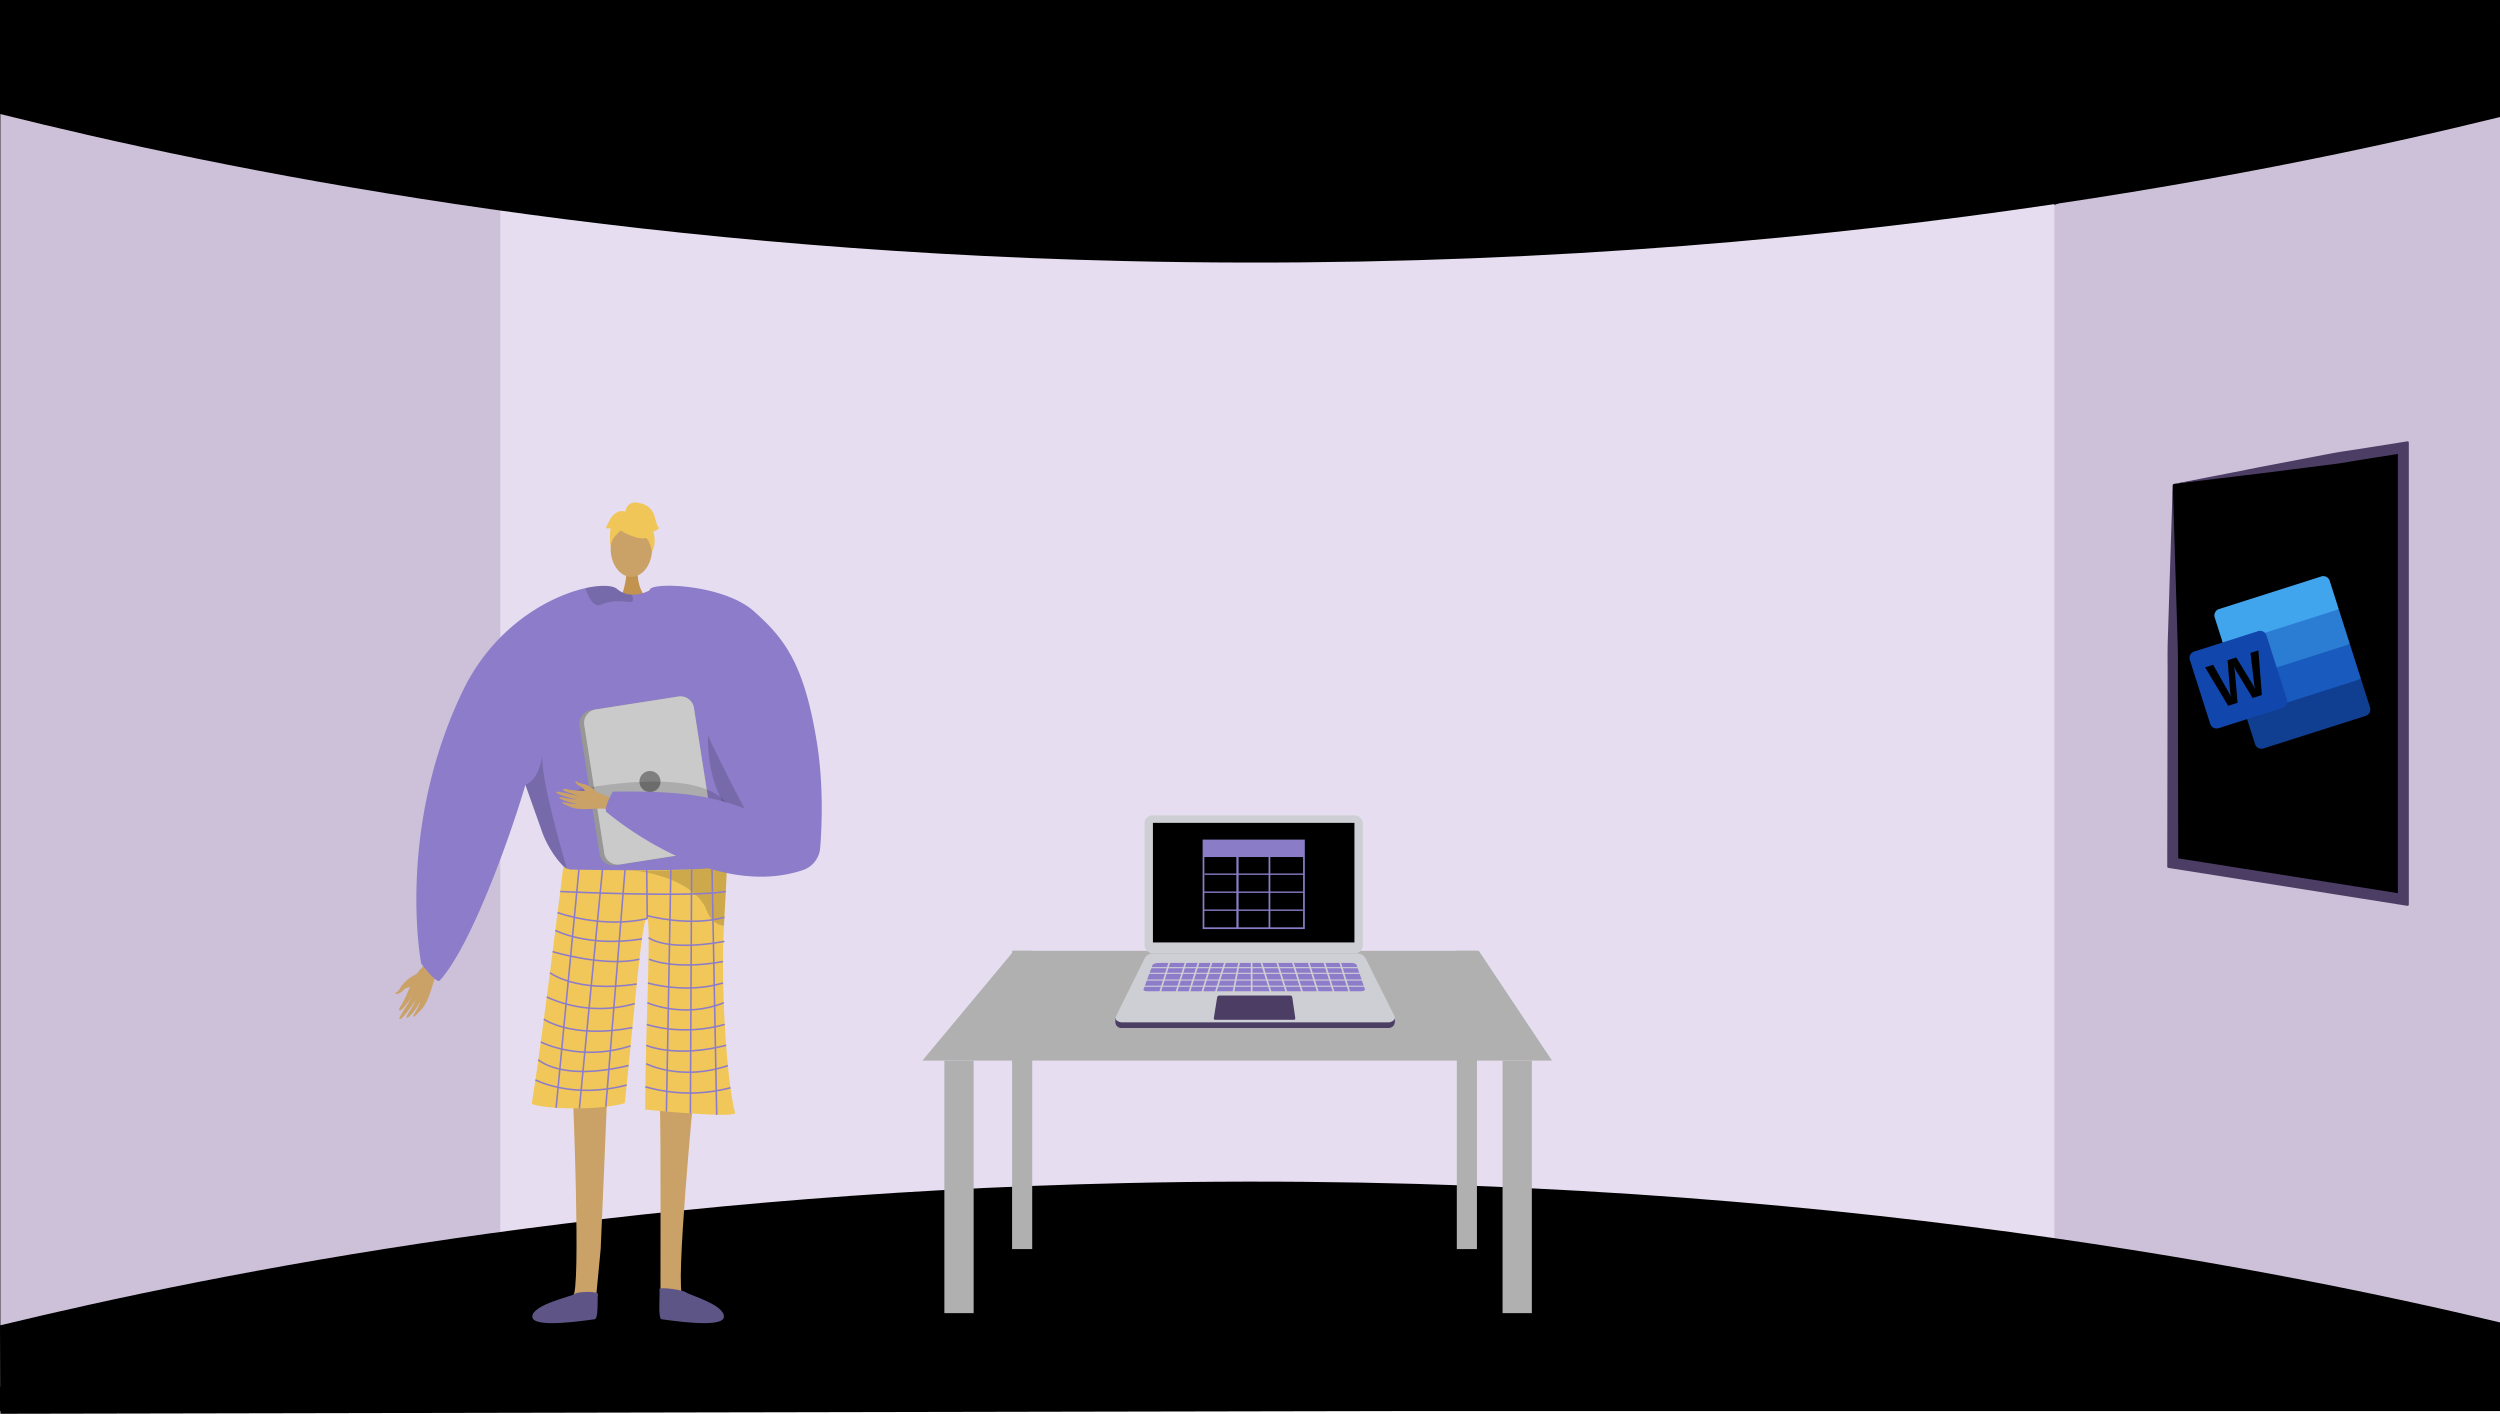 <svg xmlns="http://www.w3.org/2000/svg" xmlns:xlink="http://www.w3.org/1999/xlink" width="1366.001" height="772.5" viewBox="0 0 1366.001 772.5"><defs><style>.a{fill:#000;}.b{fill:#ccc1d8;}.c{fill:#e6def0;}.d,.e{fill:#caa267;}.d{fill-rule:evenodd;}.f{fill:#c2934e;}.g{fill:#8c7cc9;}.h{fill:#f1c759;}.i{opacity:0.15;}.j{fill:#5e5586;}.k{fill:#5e5587;}.l{opacity:0.3;}.m{opacity:0.5;}.n{fill:#f0c659;}.o{fill:#979797;}.p{fill:#cacaca;}.q{fill:#7f7f7f;}.r{fill:none;stroke:#8c7cc9;stroke-miterlimit:10;stroke-width:0.861px;}.s{fill:#b0b0b0;}.t{fill:#b35328;}.u{fill:#e9e9e9;}.v{fill:#8e94a0;}.w{fill:#4b3d64;}.x{fill:#cecfd4;}.y{fill:#41a5ee;}.z{fill:#2b7cd3;}.aa{fill:#185abd;}.ab{fill:#103f91;}.ac{fill:url(#a);}.ad{fill:#8a7cc7;}</style><linearGradient id="a" x1="0.209" y1="-18.51" x2="0.747" y2="-17.579" gradientUnits="objectBoundingBox"><stop offset="0" stop-color="#2368c4"/><stop offset="0.5" stop-color="#1a5dbe"/><stop offset="1" stop-color="#1146ac"/></linearGradient></defs><g transform="translate(-1967.55 -7664.564)"><rect class="a" width="1366" height="771" transform="translate(1967.551 7664.564)"/><path class="b" d="M3333.551,7675.6v758.463l-242.228-67.587-32.991-6.263,1.636-558.092,30.118-25.56Z"/><path class="b" d="M2283.847,7791.536,2267.8,8347.907l-300.044,74.4V7672.252l298.844,93.571Z"/><path class="c" d="M2665.528,7755.136H2240.92V8372.52h849.165V7755.136Z"/><path class="a" d="M1967.55,7726.844c121.657,30.38,335.7,73.889,615,80.373,352.971,8.194,622.428-47.1,751-78.7v-62.455h-1366Z"/><path class="a" d="M1967.55,8388.748c121.657-29.39,335.7-71.48,615-77.753,352.971-7.927,622.428,45.568,751,76.133v47.19l-1365.8,2.746Z"/><path class="d" d="M2195.092,8196.814s-6.114,2.683-8.623,7.271c-1.492,2.729-2.2,2.4-2.59,2.812-1.312,1.374,2.3.89,3.963-1.282,1.355-1.767,5.167-1.646,6.324-2.583s3.782-4.045,3.637-5.109S2195.092,8196.814,2195.092,8196.814Z"/><path class="d" d="M2205.705,8185.981c-.623.785-9.686,8.172-12.009,13.115s-5.3,12.513-7.011,14.88c-2.007,2.786-1.058,4.018,1.6.934a53.621,53.621,0,0,0,5.255-7.31c.206-.5-1.448,2.666-3.51,6.016-2.191,3.561-4.788,7.344-4.171,7.783,1.195.852,8.2-9.154,9.118-11.032a52.325,52.325,0,0,1-2.489,4.925c-1.254,2.175-3.041,4.541-2.748,5.239.461,1.1,4.891-3.939,7.321-8.549.188-.028-.134,1.629-3.388,6.91-.327.53-.6,2.083.944.519,3.262-3.294,4.907-4.47,7.162-10.138,2.2-5.527,3.281-12.114,6.085-15.647Z"/><path class="e" d="M2346.813,8260.5s-10.7,110.373-6.148,112.271c8.16,3.462,40.116,14.784,4.884,12.3-18.1,1.091-16.77-2.952-17.053-6.38-.231-2.8.3-101.576-.443-109.259-.166-1.72-.267-2.76-.267-2.76Z"/><path class="e" d="M2280.481,8260.5s4.638,110.373.09,112.271c-8.16,3.462-40.116,14.784-4.885,12.3,18.1,1.091,16.771-2.952,17.053-6.38.231-2.8,2.284-24.046,3.028-31.728.166-1.72,3.713-88.044,3.713-88.044Z"/><path class="f" d="M2315.958,7975.678s-.943,10.517,5.544,16.333-14.95,0-14.95,0,3.989-10.073,3.095-16.333S2315.958,7975.678,2315.958,7975.678Z"/><ellipse class="e" cx="11.342" cy="15.474" rx="11.342" ry="15.474" transform="translate(2301.195 7948.809)"/><path class="g" d="M2386.507,8076.869c-.242,3.8-4.17,21.011-9.08,36.311-4.023,12.56-8.718,23.836-12.577,25.4-8.563,3.446-73.215,8.175-86.507,1.835-.31-.232-.646-.482-.965-.758-4.988-4.057-10.4-12.069-13.266-19.572,0-.009-7.642-21.545-9.2-25.93-.017-.043-.026-.077-.043-.112-.052-.172-.112-.336-.172-.491-.017-.06-.043-.112-.06-.172-8.046,27.472-29.454,87.808-46.769,106.923-1.817,2.008-10.182-9.252-10.182-9.252s-13.981-72.2,22.492-148.5c17.169-35.914,47.811-52.3,67.375-56.649,8.468-1.887,14.86-1.516,17.194.5a12.685,12.685,0,0,0,7.917,3.075,17.123,17.123,0,0,0,4.445-.405,22.1,22.1,0,0,0,4.712-1.6c.724-.336,1.146-.577,1.146-.577a45.894,45.894,0,0,1,11.974.715C2379.2,7996.272,2386.9,8070.486,2386.507,8076.869Z"/><path class="h" d="M2275.38,8137.866a6.982,6.982,0,0,0,3.968,1.83c9.323.183,49.592.873,71.437-.382,7.706-.444,13.119-1.129,14.07-2.168a.8.8,0,0,1-.007.089c-.057,1.2-.747,14.989-1.717,33.058-1.914,35.67,1.773,86.758,6.08,102.264.93,3.348-49.1-1.723-49.1-1.723-.139-36.811,3.354-101.434,1.1-104.331-2.745-3.524-7.2,53.319-12.3,100.885-19.813,5.169-51.188,2.031-50.825,0C2262.391,8243.268,2275.38,8137.866,2275.38,8137.866Z"/><path class="i" d="M2254.638,8093.375c.017.06.043.112.06.172.061.155.121.319.173.491.017.035.025.069.043.112,1.559,4.385,9.2,25.921,9.2,25.93,2.869,7.5,8.278,15.515,13.266,19.572-3.385-12.258-13.938-47.793-13.533-62.111C2261.831,8091.342,2254.638,8093.366,2254.638,8093.375Z"/><path class="i" d="M2358.14,8042.036s-21.426,63.958,38.019,91.121l1.208.8-.307-15.043s-28.011-39.086-28.116-40.092S2358.14,8042.036,2358.14,8042.036Z"/><path class="i" d="M2313.412,7992.016c.035,1.025-.508,1.7-2.153,1.473-5.134-.7-10.932-.551-15.145,1.379a3.579,3.579,0,0,1-3.463-.147c-2.7-1.576-4.367-6.28-5.03-8.364a1.43,1.43,0,0,1-.069-.457c8.468-1.887,14.86-1.516,17.194.5a12.685,12.685,0,0,0,7.917,3.075A6.991,6.991,0,0,1,2313.412,7992.016Z"/><path class="j" d="M2294.265,8371.624c.211-1.593-11.128-1.444-12.411-.15s-23.88,5.957-23.433,12.668,31.765,1.436,34,1.277S2293.85,8374.756,2294.265,8371.624Z"/><path class="k" d="M2327.861,8369.04c-.211-1.594,13.362.428,14.645,1.723s21.041,6.668,20.594,13.379-31.764,1.436-34,1.277S2328.276,8372.171,2327.861,8369.04Z"/><g class="l"><path d="M2312.557,8140.052l-.45-.037S2312.267,8140.026,2312.557,8140.052Z"/><path class="m" d="M2312.557,8140.052c12,.958,38.228-.738,38.228-.738,7.706-.444,13.119-1.129,14.07-2.168a.8.8,0,0,1-.007.089c-.057,1.2-.747,14.989-1.717,33.058a8.754,8.754,0,0,1-1.261-.146,9.814,9.814,0,0,1-6.351-4.512,21.813,21.813,0,0,1-2.47-5.158C2344.1,8143.454,2316.4,8140.4,2312.557,8140.052Z"/></g><path class="n" d="M2308.274,7955.4s19.635,10.886,13.807-6.593C2318.049,7936.716,2294.883,7947.609,2308.274,7955.4Z"/><path class="n" d="M2311.12,7951.225s-10.985,6.518-9.925,13.057c0,0-2.423-19.522,8.5-20.013s15.152.564,14.183,21.208C2323.878,7965.477,2320.7,7949.055,2311.12,7951.225Z"/><path class="n" d="M2309.219,7944.4s.552-6.083,6.582-5.221,8.615,4.307,9.476,7.753,1.723,6.03,2.584,6.03c0,0-2.584,2.584-3.445,1.723,0,0,2.235,6.195-.6,11.282,0,0-1.118-7.836-5.426-8.7S2309.219,7944.4,2309.219,7944.4Z"/><path class="n" d="M2309.771,7944.344s-4.307-2.585-8.615,3.445l-2.584,5.169s.861.862,2.584,0c0,0-.785,6.07.039,9.5l2.546-10.357Z"/><path class="o" d="M2284.22,8061.122l10.923,69.976a7.475,7.475,0,0,0,8.529,6.228l47.759-7.46a2.223,2.223,0,0,0,.336-.069,7.445,7.445,0,0,0,5.883-8.459l-10.923-69.976a7.461,7.461,0,0,0-8.528-6.22l-45.545,7.107-2.214.345A7.46,7.46,0,0,0,2284.22,8061.122Z"/><path class="p" d="M2286.77,8060.709l10.923,69.975a7.462,7.462,0,0,0,8.529,6.22l45.545-7.107a7.445,7.445,0,0,0,5.883-8.459l-10.923-69.976a7.461,7.461,0,0,0-8.528-6.22l-45.545,7.107A7.447,7.447,0,0,0,2286.77,8060.709Z"/><circle class="q" cx="5.765" cy="5.765" r="5.765" transform="translate(2316.932 8085.845)"/><path class="i" d="M2367.23,8110.483s1.12-25.723-67.8-17.108,51.688,16.367,51.688,16.367Z"/><path class="d" d="M2305.851,8103.012c-.817-.274-9.436-5.436-14.109-5.867s-11.66-.626-14.073-1.312c-2.838-.807-3.554.32-.285,1.568a46.142,46.142,0,0,0,7.443,2.108c.467.019-2.577-.39-5.886-1.076-3.518-.729-7.334-1.721-7.509-1.094-.339,1.215,9.8,3.947,11.58,4.14a44.965,44.965,0,0,1-4.706-.57c-2.125-.377-4.559-1.13-5.037-.689-.754.695,4.613,2.8,9.049,3.415.077.144-1.356.368-6.575-.716-.525-.109-1.86.12-.143.915,3.615,1.671,5.047,2.657,10.285,2.82,5.109.159,10.748-.892,14.423.34Z"/><path class="d" d="M2293.994,8097.6s-3.955-4.154-8.4-4.84c-2.64-.407-2.578-1.072-3.029-1.27-1.494-.658-.047,2.116,2.195,2.827,1.823.579,2.841,3.693,3.937,4.354s4.374,1.873,5.192,1.444S2293.994,8097.6,2293.994,8097.6Z"/><path class="g" d="M2379.549,7998.615c16.226,14.519,27.454,28,34.458,72.362,3.553,22.506,2.628,45.011,1.7,56.879a14.019,14.019,0,0,1-9.636,12.193c-50.84,16.77-106.683-31.472-106.683-31.472-2.912-1.083,2.949-11.465,2.949-11.465,28.107-.291,49.643.57,72.041,9.185-.114-.053-22.018-41.2-24.982-52.549-7.764-29.767-33.317-55.526-26.7-67.193C2324.977,7982.519,2363.181,7983.97,2379.549,7998.615Z"/><line class="r" x1="12.705" y2="132.855" transform="translate(2271.424 8136.995)"/><line class="r" x1="12.609" y2="130.541" transform="translate(2284.129 8139.652)"/><line class="r" x1="10.486" y2="129.629" transform="translate(2298.578 8139.652)"/><line class="r" x2="0.27" y2="26.851" transform="translate(2320.935 8139.652)"/><line class="r" x1="2.433" y2="132.255" transform="translate(2331.68 8139.652)"/><line class="r" x1="0.678" y2="133.365" transform="translate(2344.773 8139.569)"/><line class="r" x2="2.565" y2="134.131" transform="translate(2356.596 8139.569)"/><path class="r" d="M2273.661,8151.686s71.548,3.378,90.452,0"/><path class="r" d="M2321.206,8166.5c-25.034,5.67-48.991-3.293-48.991-3.293"/><path class="r" d="M2320.935,8164.809s22.592,6.348,42.436.987"/><path class="r" d="M2270.985,8172.946s18.04,9.445,47.343,4.63"/><path class="r" d="M2269.508,8184.541s28.073,8.571,47.432,4.161"/><path class="r" d="M2268.027,8196.061s14.3,11.208,47.448,6.181"/><path class="r" d="M2266.3,8209.311a69.558,69.558,0,0,0,48.086,3.623"/><path class="r" d="M2264.7,8221.449s15.441,10.961,48.39,4.595"/><path class="r" d="M2263.025,8233.893s21.312,11.142,49.082,2.141"/><path class="r" d="M2261.684,8243.605s12.573,12.092,49.359,3.127"/><path class="r" d="M2260.1,8254.628s20.332,10.71,49.854,2.789"/><path class="r" d="M2321.962,8176.936s9.438,7.793,41.409,2.008"/><path class="r" d="M2322.21,8188.665s13.244,6.175,40.405,1.3"/><path class="r" d="M2321.564,8201.683s20.45,6.159,41.051,0"/><path class="r" d="M2321.27,8212.478s19.88,8.839,41.741,0"/><path class="r" d="M2320.935,8224.331s18.927,6.641,42.625,0"/><path class="r" d="M2320.63,8235.714s15.954,7.158,43.676,0"/><path class="r" d="M2320.63,8245.786s18.941,9.761,44.64,1.037"/><path class="r" d="M2320.174,8258.376a87.573,87.573,0,0,0,46.5.537"/><path class="s" d="M2815.551,8244.064h-344l50-60h254Z"/><rect class="s" width="16" height="138" transform="translate(2483.551 8244.064)"/><rect class="s" width="11" height="163" transform="translate(2520.551 8184.064)"/><rect class="s" width="11" height="163" transform="translate(2763.551 8184.064)"/><rect class="s" width="16" height="138" transform="translate(2788.551 8244.064)"/><path class="t" d="M2595.376,8158.314h0a.438.438,0,0,1-.259-.562l.356-.967.82.3-.356.966A.438.438,0,0,1,2595.376,8158.314Z"/><path class="t" d="M2599.951,8160h0a.438.438,0,0,1-.26-.561l.356-.967c.024-.065.818.311.818.311l-.353.958A.437.437,0,0,1,2599.951,8160Z"/><path class="u" d="M2595.288,8158.124h0a.438.438,0,0,1-.26-.561l.39-1.058a.438.438,0,0,1,.561-.26h0a.439.439,0,0,1,.26.562l-.39,1.058A.438.438,0,0,1,2595.288,8158.124Z"/><path class="u" d="M2599.853,8159.806h0a.439.439,0,0,1-.259-.562l.39-1.058a.438.438,0,0,1,.561-.259h0a.439.439,0,0,1,.26.561l-.39,1.058A.439.439,0,0,1,2599.853,8159.806Z"/><rect class="v" width="2.868" height="1.859" transform="translate(2594.187 8168.221) rotate(20.217)"/><rect class="v" width="2.868" height="1.859" transform="translate(2595.413 8165.146) rotate(20.217)"/><path class="w" d="M2726.179,8226.255H2580.49a3.238,3.238,0,0,1-3.5-3.191v-2.184l15.947-29.467a5.075,5.075,0,0,1,4.546-2.819h111.489c2.08,0,6.668,4.1,7.6,5.958l13.156,26.819v.963C2729.759,8225.129,2727.953,8226.255,2726.179,8226.255Z"/><path class="x" d="M2726.192,8223.17H2580.5c-1.617,0-4.28-1.419-3.28-3.163l15.728-31.679a5.076,5.076,0,0,1,4.546-2.819h111.489a5.492,5.492,0,0,1,4.912,3.037l15.569,31.155C2730.558,8221.687,2727.966,8223.17,2726.192,8223.17Z"/><rect class="x" width="119.308" height="75.39" rx="4.362" transform="translate(2592.928 8110.064)"/><rect class="a" width="110.104" height="65.326" transform="translate(2597.508 8114.176)"/><path class="w" d="M2674.465,8221.8h-42.928a.773.773,0,0,1-.764-.9l1.81-11.308a1.257,1.257,0,0,1,1.241-1.059h38.72a1.105,1.105,0,0,1,1.093.945l1.659,11.371A.837.837,0,0,1,2674.465,8221.8Z"/><path class="g" d="M2711.062,8206.2H2594.424c-1.294,0-2.281-.5-2.076-1.046l4.918-13.2c.265-.712,1.695-1.236,3.374-1.236h105.2c1.491,0,2.756.47,2.971,1.1l4.508,13.273C2713.5,8205.686,2712.436,8206.2,2711.062,8206.2Z"/><rect class="x" width="121.634" height="0.614" transform="translate(2592.014 8192.997)"/><rect class="x" width="121.634" height="0.614" transform="translate(2592.014 8196.068)"/><rect class="x" width="121.634" height="0.614" transform="translate(2592.014 8199.754)"/><rect class="x" width="121.634" height="0.614" transform="translate(2592.014 8203.133)"/><rect class="x" width="0.921" height="20.272" transform="translate(2606.744 8188.103) rotate(17.439)"/><rect class="x" width="0.921" height="20.272" transform="translate(2615.652 8188.103) rotate(17.439)"/><rect class="x" width="0.921" height="20.272" transform="translate(2622.717 8188.103) rotate(17.439)"/><rect class="x" width="0.921" height="20.272" transform="translate(2629.781 8188.103) rotate(17.439)"/><rect class="x" width="0.921" height="20.272" transform="translate(2637.153 8188.103) rotate(17.439)"/><rect class="x" width="0.921" height="20.272" transform="translate(2644.633 8187.873) rotate(10.978)"/><rect class="x" width="0.921" height="20.272" transform="translate(2650.988 8187.775)"/><rect class="x" width="0.921" height="20.272" transform="translate(2698.652 8188.379) rotate(-17.439)"/><rect class="x" width="0.921" height="20.272" transform="translate(2690.052 8188.379) rotate(-17.439)"/><rect class="x" width="0.921" height="20.272" transform="translate(2681.451 8188.379) rotate(-17.439)"/><rect class="x" width="0.921" height="20.272" transform="translate(2672.851 8188.379) rotate(-17.439)"/><rect class="x" width="0.921" height="20.272" transform="translate(2664.25 8188.379) rotate(-17.439)"/><rect class="x" width="0.921" height="20.272" transform="translate(2655.65 8188.379) rotate(-17.439)"/><path class="a" d="M3155.331,7929l50.4-8,16-2.53,58.17-9.24h.11a.717.717,0,0,1,.72.72v245.3a.717.717,0,0,1-.72.72.4.4,0,0,1-.11-.01l-58.17-9.24-16-2.53-50.4-8a.719.719,0,0,1-.6-.71v-205.77A.719.719,0,0,1,3155.331,7929Z"/><path class="w" d="M3185.74,7923.064l15.92-3.16,15.76-3,15.671-3c5.23-1,10.439-2.06,15.7-2.83s10.51-1.6,15.76-2.44l15.71-2.5,2.64-.42h.11a.717.717,0,0,1,.72.72v252.36a.717.717,0,0,1-.72.72.4.4,0,0,1-.11-.01l-2.64-.42-126-20-1.93-.31a.719.719,0,0,1-.6-.71v-2l.2-104.5c0-4.36-.06-8.75,0-13.09s.26-8.61.38-12.91l.8-25.68,1.61-50.21a.706.706,0,0,1,.58-.68C3165.3,7927.064,3175.41,7925.064,3185.74,7923.064Zm-29.37,58.71.8,26.07c.12,4.36.311,8.71.38,13s0,8.52,0,12.79l.19,100.52a.723.723,0,0,1-1.26.47h0a.722.722,0,0,1,.66-1.17l122.54,19.45a.714.714,0,0,1,.58.83.761.761,0,0,1-.23.42l-1.1.94a.723.723,0,0,1-1.01-.09.707.707,0,0,1-.17-.46v-243.89a.723.723,0,0,1,.72-.72.707.707,0,0,1,.46.17l1.1.94a.726.726,0,0,1,.07,1.02.677.677,0,0,1-.42.23l-14.21,2.26c-5.25.82-10.5,1.66-15.74,2.56s-10.53,1.48-15.8,2.17l-15.83,2-15.75,2-15.62,1.89c-10.26,1.25-20.75,2.46-31.34,3.84a.726.726,0,0,0-.63.74Z"/><path class="y" d="M3235.892,7979.542l-55.853,17.8a3.664,3.664,0,0,0-2.378,4.6h0l4.957,15.551,35.4-.8,27.43-19.232-4.957-15.55a3.663,3.663,0,0,0-4.6-2.378Z"/><path class="z" d="M3245.452,7997.47l-62.834,20.03,6.07,19.04,34.19-4.606,28.644-15.423Z"/><path class="aa" d="M3188.688,8036.54l6.069,19.041,31.679-5.9,31.155-14.127-6.069-19.04Z"/><path class="ab" d="M3204.317,8073.509l55.854-17.8a3.663,3.663,0,0,0,2.377-4.6h0l-4.957-15.551-62.834,20.03,4.957,15.55a3.663,3.663,0,0,0,4.6,2.378Z"/><path class="ac" d="M3166.461,8020.552l34.909-11.127a3.664,3.664,0,0,1,4.6,2.377l11.127,34.909a3.663,3.663,0,0,1-2.377,4.6l-34.909,11.128a3.663,3.663,0,0,1-4.6-2.378l-11.128-34.909A3.664,3.664,0,0,1,3166.461,8020.552Z"/><path class="a" d="M3185.826,8043.867c.24.517.435.971.584,1.366l.08-.026q-.137-.585-.249-1.437t-.173-1.445l-1.377-17.008,4.747-1.513,8.78,14.386a24.147,24.147,0,0,1,1.413,2.793l.063-.02a23.761,23.761,0,0,1-.515-2.983l-1.966-16.663,4.321-1.377,1.9,24.4-5.047,1.609-8.409-13.878c-.243-.4-.543-.926-.9-1.579s-.6-1.135-.731-1.445l-.063.02q.114.574.279,1.724t.221,1.708l1.376,16.067-5.134,1.636-12.595-20.975,4.4-1.4,8.366,14.816C3185.377,8042.94,3185.586,8043.352,3185.826,8043.867Z"/><path class="ad" d="M2680.5,8172.211h-55.835v-48.9H2680.5Zm-54.886-.949h53.937v-47.006h-53.937Z"/><rect class="ad" width="54.887" height="0.949" transform="translate(2625.138 8131.9)"/><rect class="ad" width="0.949" height="39.362" transform="translate(2643.236 8132.375)"/><rect class="ad" width="0.949" height="39.362" transform="translate(2643.236 8132.375)"/><rect class="ad" width="0.949" height="39.362" transform="translate(2660.7 8132.375)"/><rect class="ad" width="54.331" height="0.756" transform="translate(2625.696 8141.835)"/><rect class="ad" width="54.331" height="0.756" transform="translate(2625.416 8151.674)"/><rect class="ad" width="54.331" height="0.756" transform="translate(2625.136 8161.509)"/><rect class="ad" width="54.885" height="8.593" transform="translate(2625.139 8123.781)"/></g></svg>